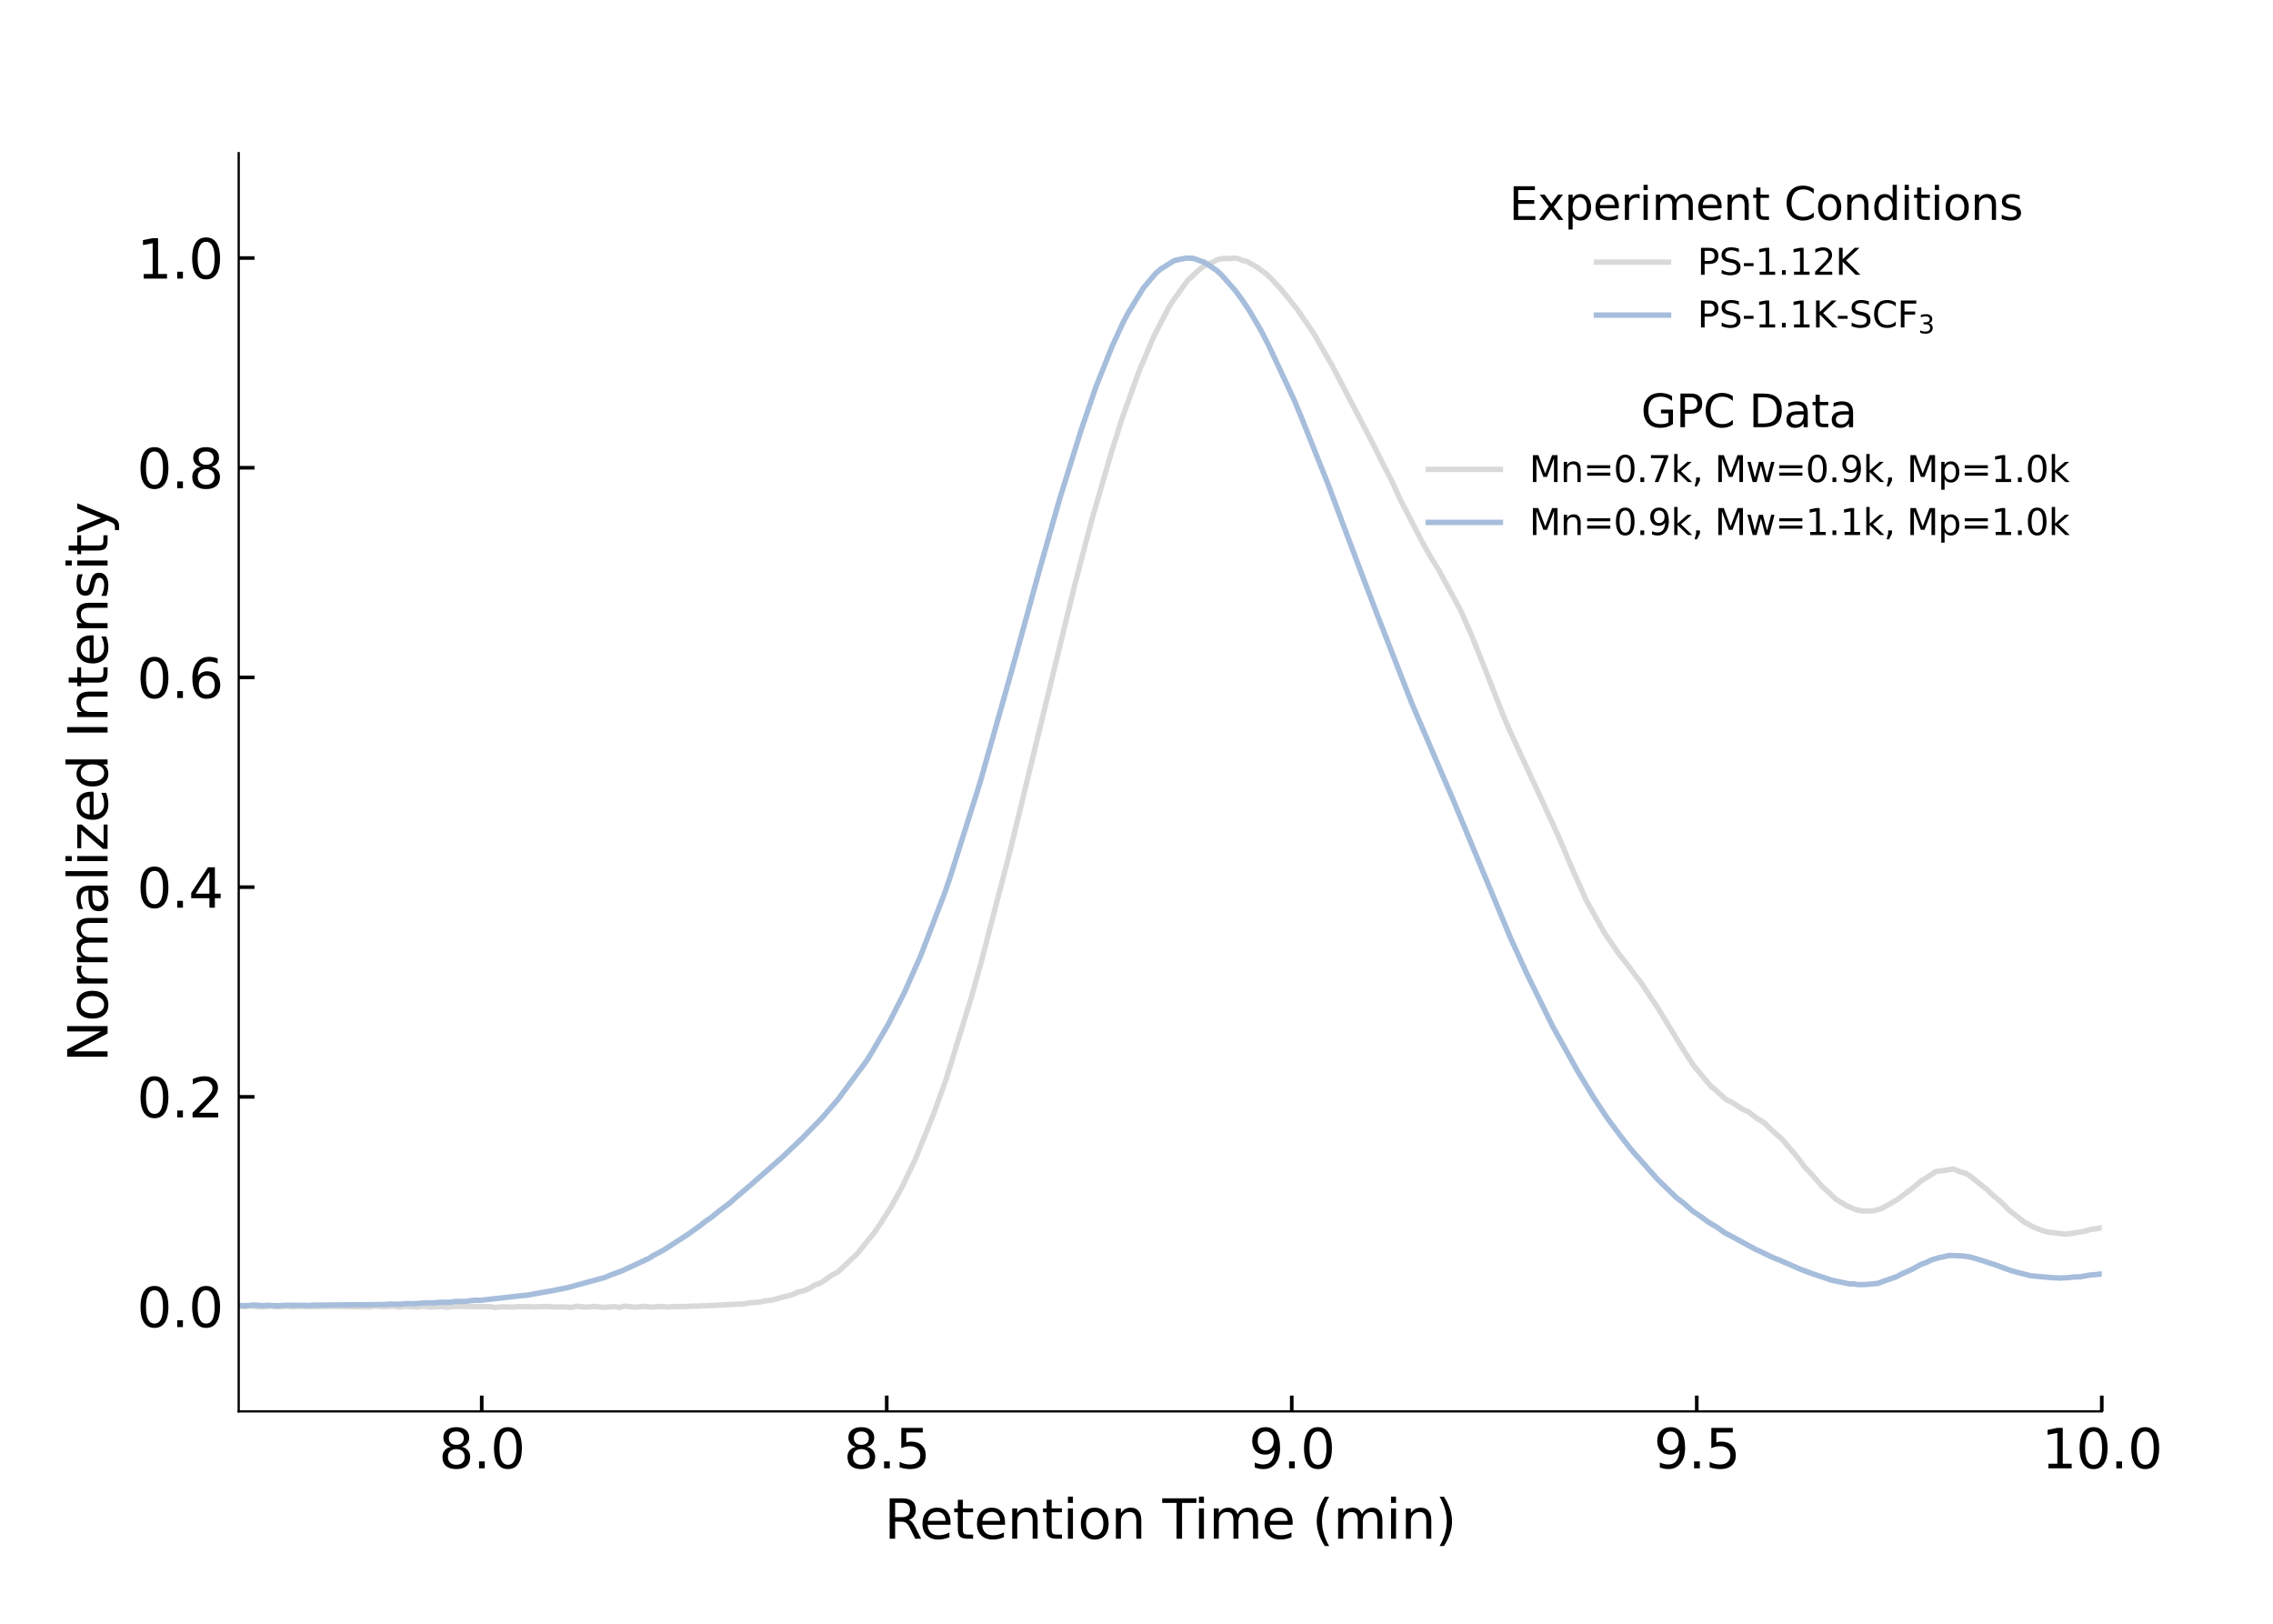 <?xml version="1.0" encoding="utf-8" standalone="no"?>
<!DOCTYPE svg PUBLIC "-//W3C//DTD SVG 1.1//EN"
  "http://www.w3.org/Graphics/SVG/1.1/DTD/svg11.dtd">
<svg xmlns:xlink="http://www.w3.org/1999/xlink" width="504pt" height="360pt" viewBox="0 0 504 360" xmlns="http://www.w3.org/2000/svg" version="1.1">
 <defs>
  <style type="text/css">*{stroke-linejoin: round; stroke-linecap: butt}</style>
 </defs>
 <g id="figure_1">
  <g id="patch_1">
   <path d="M 0 360 
L 504 360 
L 504 0 
L 0 0 
z
" style="fill: #ffffff"/>
  </g>
  <g id="axes_1">
   <g id="patch_2">
    <path d="M 52.93 312.92 
L 466.035 312.92 
L 466.035 33.96 
L 52.93 33.96 
z
" style="fill: #ffffff"/>
   </g>
   <g id="matplotlib.axis_1">
    <g id="xtick_1">
     <g id="line2d_1">
      <defs>
       <path id="m68662d5022" d="M 0 0 
L 0 -3.5 
" style="stroke: #000000; stroke-width: 0.8"/>
      </defs>
      <g>
       <use xlink:href="#m68662d5022" x="106.813" y="312.92" style="stroke: #000000; stroke-width: 0.8"/>
      </g>
     </g>
     <g id="text_1">
      <!-- 8.0 -->
      <g transform="translate(97.271 325.538) scale(0.12 -0.12)">
       <defs>
        <path id="DejaVuSans-38" d="M 2034 2216 
Q 1584 2216 1326 1975 
Q 1069 1734 1069 1313 
Q 1069 891 1326 650 
Q 1584 409 2034 409 
Q 2484 409 2743 651 
Q 3003 894 3003 1313 
Q 3003 1734 2745 1975 
Q 2488 2216 2034 2216 
z
M 1403 2484 
Q 997 2584 770 2862 
Q 544 3141 544 3541 
Q 544 4100 942 4425 
Q 1341 4750 2034 4750 
Q 2731 4750 3128 4425 
Q 3525 4100 3525 3541 
Q 3525 3141 3298 2862 
Q 3072 2584 2669 2484 
Q 3125 2378 3379 2068 
Q 3634 1759 3634 1313 
Q 3634 634 3220 271 
Q 2806 -91 2034 -91 
Q 1263 -91 848 271 
Q 434 634 434 1313 
Q 434 1759 690 2068 
Q 947 2378 1403 2484 
z
M 1172 3481 
Q 1172 3119 1398 2916 
Q 1625 2713 2034 2713 
Q 2441 2713 2670 2916 
Q 2900 3119 2900 3481 
Q 2900 3844 2670 4047 
Q 2441 4250 2034 4250 
Q 1625 4250 1398 4047 
Q 1172 3844 1172 3481 
z
" transform="scale(0.016)"/>
        <path id="DejaVuSans-2e" d="M 684 794 
L 1344 794 
L 1344 0 
L 684 0 
L 684 794 
z
" transform="scale(0.016)"/>
        <path id="DejaVuSans-30" d="M 2034 4250 
Q 1547 4250 1301 3770 
Q 1056 3291 1056 2328 
Q 1056 1369 1301 889 
Q 1547 409 2034 409 
Q 2525 409 2770 889 
Q 3016 1369 3016 2328 
Q 3016 3291 2770 3770 
Q 2525 4250 2034 4250 
z
M 2034 4750 
Q 2819 4750 3233 4129 
Q 3647 3509 3647 2328 
Q 3647 1150 3233 529 
Q 2819 -91 2034 -91 
Q 1250 -91 836 529 
Q 422 1150 422 2328 
Q 422 3509 836 4129 
Q 1250 4750 2034 4750 
z
" transform="scale(0.016)"/>
       </defs>
       <use xlink:href="#DejaVuSans-38"/>
       <use xlink:href="#DejaVuSans-2e" x="63.623"/>
       <use xlink:href="#DejaVuSans-30" x="95.41"/>
      </g>
     </g>
    </g>
    <g id="xtick_2">
     <g id="line2d_2">
      <g>
       <use xlink:href="#m68662d5022" x="196.619" y="312.92" style="stroke: #000000; stroke-width: 0.8"/>
      </g>
     </g>
     <g id="text_2">
      <!-- 8.5 -->
      <g transform="translate(187.077 325.538) scale(0.12 -0.12)">
       <defs>
        <path id="DejaVuSans-35" d="M 691 4666 
L 3169 4666 
L 3169 4134 
L 1269 4134 
L 1269 2991 
Q 1406 3038 1543 3061 
Q 1681 3084 1819 3084 
Q 2600 3084 3056 2656 
Q 3513 2228 3513 1497 
Q 3513 744 3044 326 
Q 2575 -91 1722 -91 
Q 1428 -91 1123 -41 
Q 819 9 494 109 
L 494 744 
Q 775 591 1075 516 
Q 1375 441 1709 441 
Q 2250 441 2565 725 
Q 2881 1009 2881 1497 
Q 2881 1984 2565 2268 
Q 2250 2553 1709 2553 
Q 1456 2553 1204 2497 
Q 953 2441 691 2322 
L 691 4666 
z
" transform="scale(0.016)"/>
       </defs>
       <use xlink:href="#DejaVuSans-38"/>
       <use xlink:href="#DejaVuSans-2e" x="63.623"/>
       <use xlink:href="#DejaVuSans-35" x="95.41"/>
      </g>
     </g>
    </g>
    <g id="xtick_3">
     <g id="line2d_3">
      <g>
       <use xlink:href="#m68662d5022" x="286.424" y="312.92" style="stroke: #000000; stroke-width: 0.8"/>
      </g>
     </g>
     <g id="text_3">
      <!-- 9.0 -->
      <g transform="translate(276.882 325.538) scale(0.12 -0.12)">
       <defs>
        <path id="DejaVuSans-39" d="M 703 97 
L 703 672 
Q 941 559 1184 500 
Q 1428 441 1663 441 
Q 2288 441 2617 861 
Q 2947 1281 2994 2138 
Q 2813 1869 2534 1725 
Q 2256 1581 1919 1581 
Q 1219 1581 811 2004 
Q 403 2428 403 3163 
Q 403 3881 828 4315 
Q 1253 4750 1959 4750 
Q 2769 4750 3195 4129 
Q 3622 3509 3622 2328 
Q 3622 1225 3098 567 
Q 2575 -91 1691 -91 
Q 1453 -91 1209 -44 
Q 966 3 703 97 
z
M 1959 2075 
Q 2384 2075 2632 2365 
Q 2881 2656 2881 3163 
Q 2881 3666 2632 3958 
Q 2384 4250 1959 4250 
Q 1534 4250 1286 3958 
Q 1038 3666 1038 3163 
Q 1038 2656 1286 2365 
Q 1534 2075 1959 2075 
z
" transform="scale(0.016)"/>
       </defs>
       <use xlink:href="#DejaVuSans-39"/>
       <use xlink:href="#DejaVuSans-2e" x="63.623"/>
       <use xlink:href="#DejaVuSans-30" x="95.41"/>
      </g>
     </g>
    </g>
    <g id="xtick_4">
     <g id="line2d_4">
      <g>
       <use xlink:href="#m68662d5022" x="376.23" y="312.92" style="stroke: #000000; stroke-width: 0.8"/>
      </g>
     </g>
     <g id="text_4">
      <!-- 9.5 -->
      <g transform="translate(366.688 325.538) scale(0.12 -0.12)">
       <use xlink:href="#DejaVuSans-39"/>
       <use xlink:href="#DejaVuSans-2e" x="63.623"/>
       <use xlink:href="#DejaVuSans-35" x="95.41"/>
      </g>
     </g>
    </g>
    <g id="xtick_5">
     <g id="line2d_5">
      <g>
       <use xlink:href="#m68662d5022" x="466.035" y="312.92" style="stroke: #000000; stroke-width: 0.8"/>
      </g>
     </g>
     <g id="text_5">
      <!-- 10.0 -->
      <g transform="translate(452.676 325.538) scale(0.12 -0.12)">
       <defs>
        <path id="DejaVuSans-31" d="M 794 531 
L 1825 531 
L 1825 4091 
L 703 3866 
L 703 4441 
L 1819 4666 
L 2450 4666 
L 2450 531 
L 3481 531 
L 3481 0 
L 794 0 
L 794 531 
z
" transform="scale(0.016)"/>
       </defs>
       <use xlink:href="#DejaVuSans-31"/>
       <use xlink:href="#DejaVuSans-30" x="63.623"/>
       <use xlink:href="#DejaVuSans-2e" x="127.246"/>
       <use xlink:href="#DejaVuSans-30" x="159.033"/>
      </g>
     </g>
    </g>
    <g id="text_6">
     <!-- Retention Time (min) -->
     <g transform="translate(196.062 341.152) scale(0.12 -0.12)">
      <defs>
       <path id="DejaVuSans-52" d="M 2841 2188 
Q 3044 2119 3236 1894 
Q 3428 1669 3622 1275 
L 4263 0 
L 3584 0 
L 2988 1197 
Q 2756 1666 2539 1819 
Q 2322 1972 1947 1972 
L 1259 1972 
L 1259 0 
L 628 0 
L 628 4666 
L 2053 4666 
Q 2853 4666 3247 4331 
Q 3641 3997 3641 3322 
Q 3641 2881 3436 2590 
Q 3231 2300 2841 2188 
z
M 1259 4147 
L 1259 2491 
L 2053 2491 
Q 2509 2491 2742 2702 
Q 2975 2913 2975 3322 
Q 2975 3731 2742 3939 
Q 2509 4147 2053 4147 
L 1259 4147 
z
" transform="scale(0.016)"/>
       <path id="DejaVuSans-65" d="M 3597 1894 
L 3597 1613 
L 953 1613 
Q 991 1019 1311 708 
Q 1631 397 2203 397 
Q 2534 397 2845 478 
Q 3156 559 3463 722 
L 3463 178 
Q 3153 47 2828 -22 
Q 2503 -91 2169 -91 
Q 1331 -91 842 396 
Q 353 884 353 1716 
Q 353 2575 817 3079 
Q 1281 3584 2069 3584 
Q 2775 3584 3186 3129 
Q 3597 2675 3597 1894 
z
M 3022 2063 
Q 3016 2534 2758 2815 
Q 2500 3097 2075 3097 
Q 1594 3097 1305 2825 
Q 1016 2553 972 2059 
L 3022 2063 
z
" transform="scale(0.016)"/>
       <path id="DejaVuSans-74" d="M 1172 4494 
L 1172 3500 
L 2356 3500 
L 2356 3053 
L 1172 3053 
L 1172 1153 
Q 1172 725 1289 603 
Q 1406 481 1766 481 
L 2356 481 
L 2356 0 
L 1766 0 
Q 1100 0 847 248 
Q 594 497 594 1153 
L 594 3053 
L 172 3053 
L 172 3500 
L 594 3500 
L 594 4494 
L 1172 4494 
z
" transform="scale(0.016)"/>
       <path id="DejaVuSans-6e" d="M 3513 2113 
L 3513 0 
L 2938 0 
L 2938 2094 
Q 2938 2591 2744 2837 
Q 2550 3084 2163 3084 
Q 1697 3084 1428 2787 
Q 1159 2491 1159 1978 
L 1159 0 
L 581 0 
L 581 3500 
L 1159 3500 
L 1159 2956 
Q 1366 3272 1645 3428 
Q 1925 3584 2291 3584 
Q 2894 3584 3203 3211 
Q 3513 2838 3513 2113 
z
" transform="scale(0.016)"/>
       <path id="DejaVuSans-69" d="M 603 3500 
L 1178 3500 
L 1178 0 
L 603 0 
L 603 3500 
z
M 603 4863 
L 1178 4863 
L 1178 4134 
L 603 4134 
L 603 4863 
z
" transform="scale(0.016)"/>
       <path id="DejaVuSans-6f" d="M 1959 3097 
Q 1497 3097 1228 2736 
Q 959 2375 959 1747 
Q 959 1119 1226 758 
Q 1494 397 1959 397 
Q 2419 397 2687 759 
Q 2956 1122 2956 1747 
Q 2956 2369 2687 2733 
Q 2419 3097 1959 3097 
z
M 1959 3584 
Q 2709 3584 3137 3096 
Q 3566 2609 3566 1747 
Q 3566 888 3137 398 
Q 2709 -91 1959 -91 
Q 1206 -91 779 398 
Q 353 888 353 1747 
Q 353 2609 779 3096 
Q 1206 3584 1959 3584 
z
" transform="scale(0.016)"/>
       <path id="DejaVuSans-20" transform="scale(0.016)"/>
       <path id="DejaVuSans-54" d="M -19 4666 
L 3928 4666 
L 3928 4134 
L 2272 4134 
L 2272 0 
L 1638 0 
L 1638 4134 
L -19 4134 
L -19 4666 
z
" transform="scale(0.016)"/>
       <path id="DejaVuSans-6d" d="M 3328 2828 
Q 3544 3216 3844 3400 
Q 4144 3584 4550 3584 
Q 5097 3584 5394 3201 
Q 5691 2819 5691 2113 
L 5691 0 
L 5113 0 
L 5113 2094 
Q 5113 2597 4934 2840 
Q 4756 3084 4391 3084 
Q 3944 3084 3684 2787 
Q 3425 2491 3425 1978 
L 3425 0 
L 2847 0 
L 2847 2094 
Q 2847 2600 2669 2842 
Q 2491 3084 2119 3084 
Q 1678 3084 1418 2786 
Q 1159 2488 1159 1978 
L 1159 0 
L 581 0 
L 581 3500 
L 1159 3500 
L 1159 2956 
Q 1356 3278 1631 3431 
Q 1906 3584 2284 3584 
Q 2666 3584 2933 3390 
Q 3200 3197 3328 2828 
z
" transform="scale(0.016)"/>
       <path id="DejaVuSans-28" d="M 1984 4856 
Q 1566 4138 1362 3434 
Q 1159 2731 1159 2009 
Q 1159 1288 1364 580 
Q 1569 -128 1984 -844 
L 1484 -844 
Q 1016 -109 783 600 
Q 550 1309 550 2009 
Q 550 2706 781 3412 
Q 1013 4119 1484 4856 
L 1984 4856 
z
" transform="scale(0.016)"/>
       <path id="DejaVuSans-29" d="M 513 4856 
L 1013 4856 
Q 1481 4119 1714 3412 
Q 1947 2706 1947 2009 
Q 1947 1309 1714 600 
Q 1481 -109 1013 -844 
L 513 -844 
Q 928 -128 1133 580 
Q 1338 1288 1338 2009 
Q 1338 2731 1133 3434 
Q 928 4138 513 4856 
z
" transform="scale(0.016)"/>
      </defs>
      <use xlink:href="#DejaVuSans-52"/>
      <use xlink:href="#DejaVuSans-65" x="64.982"/>
      <use xlink:href="#DejaVuSans-74" x="126.506"/>
      <use xlink:href="#DejaVuSans-65" x="165.715"/>
      <use xlink:href="#DejaVuSans-6e" x="227.238"/>
      <use xlink:href="#DejaVuSans-74" x="290.617"/>
      <use xlink:href="#DejaVuSans-69" x="329.826"/>
      <use xlink:href="#DejaVuSans-6f" x="357.609"/>
      <use xlink:href="#DejaVuSans-6e" x="418.791"/>
      <use xlink:href="#DejaVuSans-20" x="482.17"/>
      <use xlink:href="#DejaVuSans-54" x="513.957"/>
      <use xlink:href="#DejaVuSans-69" x="571.916"/>
      <use xlink:href="#DejaVuSans-6d" x="599.699"/>
      <use xlink:href="#DejaVuSans-65" x="697.111"/>
      <use xlink:href="#DejaVuSans-20" x="758.635"/>
      <use xlink:href="#DejaVuSans-28" x="790.422"/>
      <use xlink:href="#DejaVuSans-6d" x="829.436"/>
      <use xlink:href="#DejaVuSans-69" x="926.848"/>
      <use xlink:href="#DejaVuSans-6e" x="954.631"/>
      <use xlink:href="#DejaVuSans-29" x="1018.01"/>
     </g>
    </g>
   </g>
   <g id="matplotlib.axis_2">
    <g id="ytick_1">
     <g id="line2d_6">
      <defs>
       <path id="m611ddc0d84" d="M 0 0 
L 3.5 0 
" style="stroke: #000000; stroke-width: 0.8"/>
      </defs>
      <g>
       <use xlink:href="#m611ddc0d84" x="52.93" y="289.673" style="stroke: #000000; stroke-width: 0.8"/>
      </g>
     </g>
     <g id="text_7">
      <!-- 0.0 -->
      <g transform="translate(30.346 294.232) scale(0.12 -0.12)">
       <use xlink:href="#DejaVuSans-30"/>
       <use xlink:href="#DejaVuSans-2e" x="63.623"/>
       <use xlink:href="#DejaVuSans-30" x="95.41"/>
      </g>
     </g>
    </g>
    <g id="ytick_2">
     <g id="line2d_7">
      <g>
       <use xlink:href="#m611ddc0d84" x="52.93" y="243.18" style="stroke: #000000; stroke-width: 0.8"/>
      </g>
     </g>
     <g id="text_8">
      <!-- 0.2 -->
      <g transform="translate(30.346 247.739) scale(0.12 -0.12)">
       <defs>
        <path id="DejaVuSans-32" d="M 1228 531 
L 3431 531 
L 3431 0 
L 469 0 
L 469 531 
Q 828 903 1448 1529 
Q 2069 2156 2228 2338 
Q 2531 2678 2651 2914 
Q 2772 3150 2772 3378 
Q 2772 3750 2511 3984 
Q 2250 4219 1831 4219 
Q 1534 4219 1204 4116 
Q 875 4013 500 3803 
L 500 4441 
Q 881 4594 1212 4672 
Q 1544 4750 1819 4750 
Q 2544 4750 2975 4387 
Q 3406 4025 3406 3419 
Q 3406 3131 3298 2873 
Q 3191 2616 2906 2266 
Q 2828 2175 2409 1742 
Q 1991 1309 1228 531 
z
" transform="scale(0.016)"/>
       </defs>
       <use xlink:href="#DejaVuSans-30"/>
       <use xlink:href="#DejaVuSans-2e" x="63.623"/>
       <use xlink:href="#DejaVuSans-32" x="95.41"/>
      </g>
     </g>
    </g>
    <g id="ytick_3">
     <g id="line2d_8">
      <g>
       <use xlink:href="#m611ddc0d84" x="52.93" y="196.687" style="stroke: #000000; stroke-width: 0.8"/>
      </g>
     </g>
     <g id="text_9">
      <!-- 0.4 -->
      <g transform="translate(30.346 201.246) scale(0.12 -0.12)">
       <defs>
        <path id="DejaVuSans-34" d="M 2419 4116 
L 825 1625 
L 2419 1625 
L 2419 4116 
z
M 2253 4666 
L 3047 4666 
L 3047 1625 
L 3713 1625 
L 3713 1100 
L 3047 1100 
L 3047 0 
L 2419 0 
L 2419 1100 
L 313 1100 
L 313 1709 
L 2253 4666 
z
" transform="scale(0.016)"/>
       </defs>
       <use xlink:href="#DejaVuSans-30"/>
       <use xlink:href="#DejaVuSans-2e" x="63.623"/>
       <use xlink:href="#DejaVuSans-34" x="95.41"/>
      </g>
     </g>
    </g>
    <g id="ytick_4">
     <g id="line2d_9">
      <g>
       <use xlink:href="#m611ddc0d84" x="52.93" y="150.193" style="stroke: #000000; stroke-width: 0.8"/>
      </g>
     </g>
     <g id="text_10">
      <!-- 0.6 -->
      <g transform="translate(30.346 154.752) scale(0.12 -0.12)">
       <defs>
        <path id="DejaVuSans-36" d="M 2113 2584 
Q 1688 2584 1439 2293 
Q 1191 2003 1191 1497 
Q 1191 994 1439 701 
Q 1688 409 2113 409 
Q 2538 409 2786 701 
Q 3034 994 3034 1497 
Q 3034 2003 2786 2293 
Q 2538 2584 2113 2584 
z
M 3366 4563 
L 3366 3988 
Q 3128 4100 2886 4159 
Q 2644 4219 2406 4219 
Q 1781 4219 1451 3797 
Q 1122 3375 1075 2522 
Q 1259 2794 1537 2939 
Q 1816 3084 2150 3084 
Q 2853 3084 3261 2657 
Q 3669 2231 3669 1497 
Q 3669 778 3244 343 
Q 2819 -91 2113 -91 
Q 1303 -91 875 529 
Q 447 1150 447 2328 
Q 447 3434 972 4092 
Q 1497 4750 2381 4750 
Q 2619 4750 2861 4703 
Q 3103 4656 3366 4563 
z
" transform="scale(0.016)"/>
       </defs>
       <use xlink:href="#DejaVuSans-30"/>
       <use xlink:href="#DejaVuSans-2e" x="63.623"/>
       <use xlink:href="#DejaVuSans-36" x="95.41"/>
      </g>
     </g>
    </g>
    <g id="ytick_5">
     <g id="line2d_10">
      <g>
       <use xlink:href="#m611ddc0d84" x="52.93" y="103.7" style="stroke: #000000; stroke-width: 0.8"/>
      </g>
     </g>
     <g id="text_11">
      <!-- 0.8 -->
      <g transform="translate(30.346 108.259) scale(0.12 -0.12)">
       <use xlink:href="#DejaVuSans-30"/>
       <use xlink:href="#DejaVuSans-2e" x="63.623"/>
       <use xlink:href="#DejaVuSans-38" x="95.41"/>
      </g>
     </g>
    </g>
    <g id="ytick_6">
     <g id="line2d_11">
      <g>
       <use xlink:href="#m611ddc0d84" x="52.93" y="57.207" style="stroke: #000000; stroke-width: 0.8"/>
      </g>
     </g>
     <g id="text_12">
      <!-- 1.0 -->
      <g transform="translate(30.346 61.766) scale(0.12 -0.12)">
       <use xlink:href="#DejaVuSans-31"/>
       <use xlink:href="#DejaVuSans-2e" x="63.623"/>
       <use xlink:href="#DejaVuSans-30" x="95.41"/>
      </g>
     </g>
    </g>
    <g id="text_13">
     <!-- Normalized Intensity -->
     <g transform="translate(23.851 235.488) rotate(-90) scale(0.12 -0.12)">
      <defs>
       <path id="DejaVuSans-4e" d="M 628 4666 
L 1478 4666 
L 3547 763 
L 3547 4666 
L 4159 4666 
L 4159 0 
L 3309 0 
L 1241 3903 
L 1241 0 
L 628 0 
L 628 4666 
z
" transform="scale(0.016)"/>
       <path id="DejaVuSans-72" d="M 2631 2963 
Q 2534 3019 2420 3045 
Q 2306 3072 2169 3072 
Q 1681 3072 1420 2755 
Q 1159 2438 1159 1844 
L 1159 0 
L 581 0 
L 581 3500 
L 1159 3500 
L 1159 2956 
Q 1341 3275 1631 3429 
Q 1922 3584 2338 3584 
Q 2397 3584 2469 3576 
Q 2541 3569 2628 3553 
L 2631 2963 
z
" transform="scale(0.016)"/>
       <path id="DejaVuSans-61" d="M 2194 1759 
Q 1497 1759 1228 1600 
Q 959 1441 959 1056 
Q 959 750 1161 570 
Q 1363 391 1709 391 
Q 2188 391 2477 730 
Q 2766 1069 2766 1631 
L 2766 1759 
L 2194 1759 
z
M 3341 1997 
L 3341 0 
L 2766 0 
L 2766 531 
Q 2569 213 2275 61 
Q 1981 -91 1556 -91 
Q 1019 -91 701 211 
Q 384 513 384 1019 
Q 384 1609 779 1909 
Q 1175 2209 1959 2209 
L 2766 2209 
L 2766 2266 
Q 2766 2663 2505 2880 
Q 2244 3097 1772 3097 
Q 1472 3097 1187 3025 
Q 903 2953 641 2809 
L 641 3341 
Q 956 3463 1253 3523 
Q 1550 3584 1831 3584 
Q 2591 3584 2966 3190 
Q 3341 2797 3341 1997 
z
" transform="scale(0.016)"/>
       <path id="DejaVuSans-6c" d="M 603 4863 
L 1178 4863 
L 1178 0 
L 603 0 
L 603 4863 
z
" transform="scale(0.016)"/>
       <path id="DejaVuSans-7a" d="M 353 3500 
L 3084 3500 
L 3084 2975 
L 922 459 
L 3084 459 
L 3084 0 
L 275 0 
L 275 525 
L 2438 3041 
L 353 3041 
L 353 3500 
z
" transform="scale(0.016)"/>
       <path id="DejaVuSans-64" d="M 2906 2969 
L 2906 4863 
L 3481 4863 
L 3481 0 
L 2906 0 
L 2906 525 
Q 2725 213 2448 61 
Q 2172 -91 1784 -91 
Q 1150 -91 751 415 
Q 353 922 353 1747 
Q 353 2572 751 3078 
Q 1150 3584 1784 3584 
Q 2172 3584 2448 3432 
Q 2725 3281 2906 2969 
z
M 947 1747 
Q 947 1113 1208 752 
Q 1469 391 1925 391 
Q 2381 391 2643 752 
Q 2906 1113 2906 1747 
Q 2906 2381 2643 2742 
Q 2381 3103 1925 3103 
Q 1469 3103 1208 2742 
Q 947 2381 947 1747 
z
" transform="scale(0.016)"/>
       <path id="DejaVuSans-49" d="M 628 4666 
L 1259 4666 
L 1259 0 
L 628 0 
L 628 4666 
z
" transform="scale(0.016)"/>
       <path id="DejaVuSans-73" d="M 2834 3397 
L 2834 2853 
Q 2591 2978 2328 3040 
Q 2066 3103 1784 3103 
Q 1356 3103 1142 2972 
Q 928 2841 928 2578 
Q 928 2378 1081 2264 
Q 1234 2150 1697 2047 
L 1894 2003 
Q 2506 1872 2764 1633 
Q 3022 1394 3022 966 
Q 3022 478 2636 193 
Q 2250 -91 1575 -91 
Q 1294 -91 989 -36 
Q 684 19 347 128 
L 347 722 
Q 666 556 975 473 
Q 1284 391 1588 391 
Q 1994 391 2212 530 
Q 2431 669 2431 922 
Q 2431 1156 2273 1281 
Q 2116 1406 1581 1522 
L 1381 1569 
Q 847 1681 609 1914 
Q 372 2147 372 2553 
Q 372 3047 722 3315 
Q 1072 3584 1716 3584 
Q 2034 3584 2315 3537 
Q 2597 3491 2834 3397 
z
" transform="scale(0.016)"/>
       <path id="DejaVuSans-79" d="M 2059 -325 
Q 1816 -950 1584 -1140 
Q 1353 -1331 966 -1331 
L 506 -1331 
L 506 -850 
L 844 -850 
Q 1081 -850 1212 -737 
Q 1344 -625 1503 -206 
L 1606 56 
L 191 3500 
L 800 3500 
L 1894 763 
L 2988 3500 
L 3597 3500 
L 2059 -325 
z
" transform="scale(0.016)"/>
      </defs>
      <use xlink:href="#DejaVuSans-4e"/>
      <use xlink:href="#DejaVuSans-6f" x="74.805"/>
      <use xlink:href="#DejaVuSans-72" x="135.986"/>
      <use xlink:href="#DejaVuSans-6d" x="175.35"/>
      <use xlink:href="#DejaVuSans-61" x="272.762"/>
      <use xlink:href="#DejaVuSans-6c" x="334.041"/>
      <use xlink:href="#DejaVuSans-69" x="361.824"/>
      <use xlink:href="#DejaVuSans-7a" x="389.607"/>
      <use xlink:href="#DejaVuSans-65" x="442.098"/>
      <use xlink:href="#DejaVuSans-64" x="503.621"/>
      <use xlink:href="#DejaVuSans-20" x="567.098"/>
      <use xlink:href="#DejaVuSans-49" x="598.885"/>
      <use xlink:href="#DejaVuSans-6e" x="628.377"/>
      <use xlink:href="#DejaVuSans-74" x="691.756"/>
      <use xlink:href="#DejaVuSans-65" x="730.965"/>
      <use xlink:href="#DejaVuSans-6e" x="792.488"/>
      <use xlink:href="#DejaVuSans-73" x="855.867"/>
      <use xlink:href="#DejaVuSans-69" x="907.967"/>
      <use xlink:href="#DejaVuSans-74" x="935.75"/>
      <use xlink:href="#DejaVuSans-79" x="974.959"/>
     </g>
    </g>
   </g>
   <g id="line2d_12">
    <path d="M 52.63 289.51 
L 54.426 289.739 
L 55.324 289.549 
L 57.42 289.745 
L 58.018 289.778 
L 60.114 289.582 
L 61.312 289.765 
L 62.21 289.68 
L 63.109 289.634 
L 63.707 289.582 
L 64.905 289.778 
L 66.101 289.621 
L 67.897 289.68 
L 68.497 289.713 
L 70.891 289.7 
L 72.089 289.673 
L 73.285 289.673 
L 81.368 289.752 
L 81.968 289.811 
L 82.866 289.588 
L 85.56 289.726 
L 87.056 289.588 
L 87.954 289.706 
L 88.552 289.824 
L 89.152 289.713 
L 89.75 289.608 
L 90.948 289.706 
L 92.744 289.791 
L 93.642 289.601 
L 94.24 289.647 
L 95.139 289.785 
L 96.635 289.732 
L 98.133 289.667 
L 99.031 289.863 
L 99.629 289.785 
L 100.227 289.641 
L 107.711 289.693 
L 108.909 289.713 
L 109.807 289.883 
L 111.304 289.726 
L 113.698 289.791 
L 114.896 289.686 
L 116.392 289.726 
L 117.29 289.713 
L 118.188 289.758 
L 119.386 289.726 
L 120.284 289.7 
L 121.182 289.647 
L 122.978 289.778 
L 125.074 289.739 
L 125.972 289.824 
L 126.87 289.857 
L 127.768 289.595 
L 129.565 289.785 
L 130.761 289.765 
L 131.659 289.641 
L 133.755 289.857 
L 136.149 289.686 
L 137.347 289.889 
L 138.245 289.614 
L 139.143 289.628 
L 140.639 289.811 
L 141.239 289.785 
L 142.735 289.628 
L 144.532 289.798 
L 146.628 289.634 
L 148.124 289.804 
L 149.022 289.686 
L 152.314 289.667 
L 153.512 289.575 
L 155.008 289.562 
L 155.608 289.51 
L 156.506 289.503 
L 165.187 289.071 
L 165.785 288.895 
L 168.779 288.626 
L 169.677 288.397 
L 171.173 288.247 
L 172.071 288.018 
L 173.269 287.638 
L 175.663 287.062 
L 176.862 286.48 
L 178.06 286.237 
L 179.256 285.766 
L 180.754 284.837 
L 181.652 284.601 
L 182.55 284.071 
L 184.046 282.972 
L 184.944 282.455 
L 185.842 281.977 
L 187.938 279.974 
L 190.032 278.024 
L 193.925 273.2 
L 195.421 270.995 
L 197.517 267.69 
L 199.911 263.383 
L 202.905 257.133 
L 206.797 247.532 
L 209.79 239.26 
L 215.478 220.797 
L 217.574 213.258 
L 223.86 189.069 
L 226.554 177.989 
L 238.229 129.99 
L 242.12 115.134 
L 246.312 100.689 
L 248.706 93.052 
L 252.598 82.22 
L 255.89 74.485 
L 259.183 68.11 
L 260.081 66.696 
L 263.375 62.122 
L 266.367 59.406 
L 267.565 58.588 
L 268.763 58.208 
L 269.959 57.534 
L 271.157 57.318 
L 272.355 57.324 
L 273.851 57.213 
L 274.749 57.416 
L 275.647 57.789 
L 276.546 57.972 
L 278.94 59.373 
L 279.54 59.838 
L 280.736 60.702 
L 282.234 62.154 
L 284.03 64.124 
L 285.526 65.931 
L 287.622 68.562 
L 291.214 73.791 
L 295.405 81.088 
L 304.685 98.877 
L 306.181 101.92 
L 307.379 104.269 
L 308.576 106.56 
L 310.372 110.52 
L 315.462 120.35 
L 316.958 123.026 
L 317.856 124.512 
L 319.054 126.449 
L 323.842 135.285 
L 326.238 140.697 
L 329.231 148.191 
L 333.423 158.872 
L 334.919 162.34 
L 344.498 183.074 
L 345.396 185.063 
L 346.594 187.825 
L 348.39 192.132 
L 350.784 197.498 
L 351.682 199.547 
L 355.874 207.027 
L 357.67 209.606 
L 358.867 211.366 
L 361.263 214.397 
L 362.459 216.065 
L 363.657 217.558 
L 367.549 223.402 
L 373.535 233.199 
L 375.631 236.374 
L 379.522 241.02 
L 380.122 241.419 
L 382.516 243.586 
L 383.114 243.972 
L 384.012 244.384 
L 386.408 245.948 
L 387.604 246.446 
L 388.802 247.362 
L 389.7 248.062 
L 390.598 248.514 
L 391.496 249.208 
L 393.293 250.975 
L 395.089 252.519 
L 398.681 256.741 
L 399.579 257.938 
L 400.177 258.776 
L 401.675 260.32 
L 404.069 263.089 
L 405.565 264.424 
L 406.463 265.301 
L 407.063 265.87 
L 409.458 267.33 
L 411.554 268.207 
L 413.05 268.514 
L 415.444 268.456 
L 417.24 267.932 
L 420.832 265.877 
L 422.928 264.273 
L 423.526 263.874 
L 425.923 261.865 
L 428.317 260.386 
L 429.215 259.764 
L 433.107 259.188 
L 433.705 259.391 
L 434.603 259.81 
L 435.801 260.118 
L 436.699 260.641 
L 440.59 263.737 
L 441.788 264.908 
L 443.584 266.414 
L 444.182 266.95 
L 445.38 268.246 
L 446.876 269.398 
L 448.672 270.831 
L 451.068 272.16 
L 453.162 272.926 
L 454.06 273.155 
L 457.953 273.639 
L 462.143 273.024 
L 463.641 272.552 
L 464.837 272.428 
L 466.335 272.101 
L 466.335 272.101 
" clip-path="url(#pfff72d253b)" style="fill: none; stroke: #d9d9d9; stroke-width: 1.2; stroke-linecap: square"/>
   </g>
   <g id="line2d_13">
    <path d="M 52.63 289.391 
L 53.828 289.484 
L 55.324 289.433 
L 56.222 289.328 
L 58.318 289.476 
L 59.516 289.404 
L 60.713 289.467 
L 61.911 289.492 
L 63.109 289.404 
L 67.599 289.408 
L 68.497 289.454 
L 69.395 289.375 
L 79.274 289.273 
L 80.47 289.295 
L 82.266 289.257 
L 84.062 289.24 
L 85.56 289.223 
L 86.458 289.114 
L 87.954 289.164 
L 89.45 289.109 
L 90.348 288.996 
L 91.546 289.067 
L 93.342 288.933 
L 94.24 288.878 
L 96.337 288.861 
L 97.235 288.739 
L 99.929 288.718 
L 101.125 288.524 
L 102.921 288.566 
L 105.017 288.293 
L 106.813 288.272 
L 108.011 288.124 
L 114.896 287.35 
L 116.392 287.182 
L 116.992 287.14 
L 119.984 286.601 
L 121.78 286.294 
L 125.672 285.528 
L 134.055 283.242 
L 135.251 282.741 
L 137.945 281.756 
L 143.933 278.966 
L 144.831 278.372 
L 146.028 277.766 
L 147.226 277.097 
L 151.716 274.206 
L 152.914 273.402 
L 155.308 271.68 
L 156.506 270.721 
L 157.702 269.942 
L 159.2 268.692 
L 160.397 267.783 
L 161.895 266.655 
L 163.391 265.308 
L 166.385 262.778 
L 173.569 256.457 
L 177.76 252.475 
L 182.25 247.87 
L 185.842 243.708 
L 192.128 235.235 
L 193.326 233.312 
L 196.919 227.158 
L 200.511 220.096 
L 204.103 211.998 
L 209.491 197.944 
L 210.688 194.43 
L 217.274 173.638 
L 224.458 148.241 
L 230.745 125.429 
L 234.935 110.71 
L 239.725 95.339 
L 243.018 85.739 
L 246.61 76.757 
L 249.006 71.534 
L 250.202 69.282 
L 253.496 63.89 
L 256.19 60.683 
L 257.386 59.639 
L 260.381 57.771 
L 261.279 57.564 
L 263.075 57.224 
L 264.571 57.274 
L 266.967 58.116 
L 269.661 59.879 
L 270.857 60.969 
L 273.851 64.341 
L 275.348 66.374 
L 276.845 68.583 
L 279.54 73.146 
L 281.336 76.639 
L 287.022 88.811 
L 288.52 92.444 
L 294.507 107.427 
L 297.799 116.254 
L 302.589 128.969 
L 305.583 136.81 
L 313.066 155.981 
L 320.55 173.478 
L 322.046 176.929 
L 334.919 207.928 
L 338.511 215.794 
L 344.2 227.398 
L 349.886 237.605 
L 353.478 243.518 
L 356.472 248.018 
L 359.466 252.046 
L 361.861 255.08 
L 367.549 261.486 
L 371.739 265.548 
L 373.235 266.676 
L 375.332 268.515 
L 377.428 269.917 
L 378.624 270.847 
L 380.72 272.097 
L 382.516 273.372 
L 383.714 273.974 
L 389.102 276.912 
L 390.598 277.59 
L 392.095 278.313 
L 392.993 278.76 
L 394.491 279.353 
L 399.279 281.424 
L 400.477 281.874 
L 401.973 282.426 
L 406.165 283.836 
L 407.961 284.21 
L 410.056 284.648 
L 410.954 284.648 
L 412.152 284.816 
L 413.648 284.795 
L 415.444 284.623 
L 416.342 284.555 
L 417.54 284.092 
L 420.534 283.057 
L 421.73 282.409 
L 423.826 281.504 
L 425.923 280.33 
L 427.119 279.909 
L 428.317 279.328 
L 429.813 278.869 
L 431.011 278.629 
L 432.209 278.351 
L 435.201 278.457 
L 436.699 278.671 
L 437.895 278.978 
L 439.393 279.437 
L 442.386 280.422 
L 445.978 281.727 
L 448.074 282.287 
L 449.272 282.59 
L 450.17 282.83 
L 455.258 283.301 
L 455.856 283.293 
L 456.755 283.364 
L 458.551 283.263 
L 460.049 283.107 
L 461.245 283.095 
L 463.041 282.741 
L 466.335 282.409 
L 466.335 282.409 
" clip-path="url(#pfff72d253b)" style="fill: none; stroke: #a6bddb; stroke-width: 1.2; stroke-linecap: square"/>
   </g>
   <g id="patch_3">
    <path d="M 52.93 312.92 
L 52.93 33.96 
" style="fill: none; stroke: #000000; stroke-width: 0.5; stroke-linejoin: miter; stroke-linecap: square"/>
   </g>
   <g id="patch_4">
    <path d="M 52.93 312.92 
L 466.035 312.92 
" style="fill: none; stroke: #000000; stroke-width: 0.5; stroke-linejoin: miter; stroke-linecap: square"/>
   </g>
   <g id="legend_1">
    <g id="text_14">
     <!-- Experiment Conditions -->
     <g transform="translate(334.62 48.758) scale(0.1 -0.1)">
      <defs>
       <path id="DejaVuSans-45" d="M 628 4666 
L 3578 4666 
L 3578 4134 
L 1259 4134 
L 1259 2753 
L 3481 2753 
L 3481 2222 
L 1259 2222 
L 1259 531 
L 3634 531 
L 3634 0 
L 628 0 
L 628 4666 
z
" transform="scale(0.016)"/>
       <path id="DejaVuSans-78" d="M 3513 3500 
L 2247 1797 
L 3578 0 
L 2900 0 
L 1881 1375 
L 863 0 
L 184 0 
L 1544 1831 
L 300 3500 
L 978 3500 
L 1906 2253 
L 2834 3500 
L 3513 3500 
z
" transform="scale(0.016)"/>
       <path id="DejaVuSans-70" d="M 1159 525 
L 1159 -1331 
L 581 -1331 
L 581 3500 
L 1159 3500 
L 1159 2969 
Q 1341 3281 1617 3432 
Q 1894 3584 2278 3584 
Q 2916 3584 3314 3078 
Q 3713 2572 3713 1747 
Q 3713 922 3314 415 
Q 2916 -91 2278 -91 
Q 1894 -91 1617 61 
Q 1341 213 1159 525 
z
M 3116 1747 
Q 3116 2381 2855 2742 
Q 2594 3103 2138 3103 
Q 1681 3103 1420 2742 
Q 1159 2381 1159 1747 
Q 1159 1113 1420 752 
Q 1681 391 2138 391 
Q 2594 391 2855 752 
Q 3116 1113 3116 1747 
z
" transform="scale(0.016)"/>
       <path id="DejaVuSans-43" d="M 4122 4306 
L 4122 3641 
Q 3803 3938 3442 4084 
Q 3081 4231 2675 4231 
Q 1875 4231 1450 3742 
Q 1025 3253 1025 2328 
Q 1025 1406 1450 917 
Q 1875 428 2675 428 
Q 3081 428 3442 575 
Q 3803 722 4122 1019 
L 4122 359 
Q 3791 134 3420 21 
Q 3050 -91 2638 -91 
Q 1578 -91 968 557 
Q 359 1206 359 2328 
Q 359 3453 968 4101 
Q 1578 4750 2638 4750 
Q 3056 4750 3426 4639 
Q 3797 4528 4122 4306 
z
" transform="scale(0.016)"/>
      </defs>
      <use xlink:href="#DejaVuSans-45"/>
      <use xlink:href="#DejaVuSans-78" x="63.184"/>
      <use xlink:href="#DejaVuSans-70" x="122.363"/>
      <use xlink:href="#DejaVuSans-65" x="185.84"/>
      <use xlink:href="#DejaVuSans-72" x="247.363"/>
      <use xlink:href="#DejaVuSans-69" x="288.477"/>
      <use xlink:href="#DejaVuSans-6d" x="316.26"/>
      <use xlink:href="#DejaVuSans-65" x="413.672"/>
      <use xlink:href="#DejaVuSans-6e" x="475.195"/>
      <use xlink:href="#DejaVuSans-74" x="538.574"/>
      <use xlink:href="#DejaVuSans-20" x="577.783"/>
      <use xlink:href="#DejaVuSans-43" x="609.57"/>
      <use xlink:href="#DejaVuSans-6f" x="679.395"/>
      <use xlink:href="#DejaVuSans-6e" x="740.576"/>
      <use xlink:href="#DejaVuSans-64" x="803.955"/>
      <use xlink:href="#DejaVuSans-69" x="867.432"/>
      <use xlink:href="#DejaVuSans-74" x="895.215"/>
      <use xlink:href="#DejaVuSans-69" x="934.424"/>
      <use xlink:href="#DejaVuSans-6f" x="962.207"/>
      <use xlink:href="#DejaVuSans-6e" x="1023.389"/>
      <use xlink:href="#DejaVuSans-73" x="1086.768"/>
     </g>
    </g>
    <g id="line2d_14">
     <path d="M 353.964 58.117 
L 361.964 58.117 
L 369.964 58.117 
" style="fill: none; stroke: #d9d9d9; stroke-width: 1.2; stroke-linecap: square"/>
    </g>
    <g id="text_15">
     <!-- PS-1.12K -->
     <g transform="translate(376.364 60.917) scale(0.08 -0.08)">
      <defs>
       <path id="DejaVuSans-50" d="M 1259 4147 
L 1259 2394 
L 2053 2394 
Q 2494 2394 2734 2622 
Q 2975 2850 2975 3272 
Q 2975 3691 2734 3919 
Q 2494 4147 2053 4147 
L 1259 4147 
z
M 628 4666 
L 2053 4666 
Q 2838 4666 3239 4311 
Q 3641 3956 3641 3272 
Q 3641 2581 3239 2228 
Q 2838 1875 2053 1875 
L 1259 1875 
L 1259 0 
L 628 0 
L 628 4666 
z
" transform="scale(0.016)"/>
       <path id="DejaVuSans-53" d="M 3425 4513 
L 3425 3897 
Q 3066 4069 2747 4153 
Q 2428 4238 2131 4238 
Q 1616 4238 1336 4038 
Q 1056 3838 1056 3469 
Q 1056 3159 1242 3001 
Q 1428 2844 1947 2747 
L 2328 2669 
Q 3034 2534 3370 2195 
Q 3706 1856 3706 1288 
Q 3706 609 3251 259 
Q 2797 -91 1919 -91 
Q 1588 -91 1214 -16 
Q 841 59 441 206 
L 441 856 
Q 825 641 1194 531 
Q 1563 422 1919 422 
Q 2459 422 2753 634 
Q 3047 847 3047 1241 
Q 3047 1584 2836 1778 
Q 2625 1972 2144 2069 
L 1759 2144 
Q 1053 2284 737 2584 
Q 422 2884 422 3419 
Q 422 4038 858 4394 
Q 1294 4750 2059 4750 
Q 2388 4750 2728 4690 
Q 3069 4631 3425 4513 
z
" transform="scale(0.016)"/>
       <path id="DejaVuSans-2d" d="M 313 2009 
L 1997 2009 
L 1997 1497 
L 313 1497 
L 313 2009 
z
" transform="scale(0.016)"/>
       <path id="DejaVuSans-4b" d="M 628 4666 
L 1259 4666 
L 1259 2694 
L 3353 4666 
L 4166 4666 
L 1850 2491 
L 4331 0 
L 3500 0 
L 1259 2247 
L 1259 0 
L 628 0 
L 628 4666 
z
" transform="scale(0.016)"/>
      </defs>
      <use xlink:href="#DejaVuSans-50"/>
      <use xlink:href="#DejaVuSans-53" x="60.303"/>
      <use xlink:href="#DejaVuSans-2d" x="123.779"/>
      <use xlink:href="#DejaVuSans-31" x="159.863"/>
      <use xlink:href="#DejaVuSans-2e" x="223.486"/>
      <use xlink:href="#DejaVuSans-31" x="255.273"/>
      <use xlink:href="#DejaVuSans-32" x="318.896"/>
      <use xlink:href="#DejaVuSans-4b" x="382.52"/>
     </g>
    </g>
    <g id="line2d_15">
     <path d="M 353.964 69.859 
L 361.964 69.859 
L 369.964 69.859 
" style="fill: none; stroke: #a6bddb; stroke-width: 1.2; stroke-linecap: square"/>
    </g>
    <g id="text_16">
     <!-- PS-1.1K-SCF$_{3}$ -->
     <g transform="translate(376.364 72.659) scale(0.08 -0.08)">
      <defs>
       <path id="DejaVuSans-46" d="M 628 4666 
L 3309 4666 
L 3309 4134 
L 1259 4134 
L 1259 2759 
L 3109 2759 
L 3109 2228 
L 1259 2228 
L 1259 0 
L 628 0 
L 628 4666 
z
" transform="scale(0.016)"/>
       <path id="DejaVuSans-33" d="M 2597 2516 
Q 3050 2419 3304 2112 
Q 3559 1806 3559 1356 
Q 3559 666 3084 287 
Q 2609 -91 1734 -91 
Q 1441 -91 1130 -33 
Q 819 25 488 141 
L 488 750 
Q 750 597 1062 519 
Q 1375 441 1716 441 
Q 2309 441 2620 675 
Q 2931 909 2931 1356 
Q 2931 1769 2642 2001 
Q 2353 2234 1838 2234 
L 1294 2234 
L 1294 2753 
L 1863 2753 
Q 2328 2753 2575 2939 
Q 2822 3125 2822 3475 
Q 2822 3834 2567 4026 
Q 2313 4219 1838 4219 
Q 1578 4219 1281 4162 
Q 984 4106 628 3988 
L 628 4550 
Q 988 4650 1302 4700 
Q 1616 4750 1894 4750 
Q 2613 4750 3031 4423 
Q 3450 4097 3450 3541 
Q 3450 3153 3228 2886 
Q 3006 2619 2597 2516 
z
" transform="scale(0.016)"/>
      </defs>
      <use xlink:href="#DejaVuSans-50" transform="translate(0 0.781)"/>
      <use xlink:href="#DejaVuSans-53" transform="translate(60.303 0.781)"/>
      <use xlink:href="#DejaVuSans-2d" transform="translate(123.779 0.781)"/>
      <use xlink:href="#DejaVuSans-31" transform="translate(159.863 0.781)"/>
      <use xlink:href="#DejaVuSans-2e" transform="translate(223.486 0.781)"/>
      <use xlink:href="#DejaVuSans-31" transform="translate(255.273 0.781)"/>
      <use xlink:href="#DejaVuSans-4b" transform="translate(318.896 0.781)"/>
      <use xlink:href="#DejaVuSans-2d" transform="translate(384.473 0.781)"/>
      <use xlink:href="#DejaVuSans-53" transform="translate(420.557 0.781)"/>
      <use xlink:href="#DejaVuSans-43" transform="translate(484.033 0.781)"/>
      <use xlink:href="#DejaVuSans-46" transform="translate(553.857 0.781)"/>
      <use xlink:href="#DejaVuSans-33" transform="translate(612.334 -15.625) scale(0.7)"/>
     </g>
    </g>
   </g>
   <g id="legend_2">
    <g id="text_17">
     <!-- GPC Data -->
     <g transform="translate(363.855 94.717) scale(0.1 -0.1)">
      <defs>
       <path id="DejaVuSans-47" d="M 3809 666 
L 3809 1919 
L 2778 1919 
L 2778 2438 
L 4434 2438 
L 4434 434 
Q 4069 175 3628 42 
Q 3188 -91 2688 -91 
Q 1594 -91 976 548 
Q 359 1188 359 2328 
Q 359 3472 976 4111 
Q 1594 4750 2688 4750 
Q 3144 4750 3555 4637 
Q 3966 4525 4313 4306 
L 4313 3634 
Q 3963 3931 3569 4081 
Q 3175 4231 2741 4231 
Q 1884 4231 1454 3753 
Q 1025 3275 1025 2328 
Q 1025 1384 1454 906 
Q 1884 428 2741 428 
Q 3075 428 3337 486 
Q 3600 544 3809 666 
z
" transform="scale(0.016)"/>
       <path id="DejaVuSans-44" d="M 1259 4147 
L 1259 519 
L 2022 519 
Q 2988 519 3436 956 
Q 3884 1394 3884 2338 
Q 3884 3275 3436 3711 
Q 2988 4147 2022 4147 
L 1259 4147 
z
M 628 4666 
L 1925 4666 
Q 3281 4666 3915 4102 
Q 4550 3538 4550 2338 
Q 4550 1131 3912 565 
Q 3275 0 1925 0 
L 628 0 
L 628 4666 
z
" transform="scale(0.016)"/>
      </defs>
      <use xlink:href="#DejaVuSans-47"/>
      <use xlink:href="#DejaVuSans-50" x="77.49"/>
      <use xlink:href="#DejaVuSans-43" x="137.793"/>
      <use xlink:href="#DejaVuSans-20" x="207.617"/>
      <use xlink:href="#DejaVuSans-44" x="239.404"/>
      <use xlink:href="#DejaVuSans-61" x="316.406"/>
      <use xlink:href="#DejaVuSans-74" x="377.686"/>
      <use xlink:href="#DejaVuSans-61" x="416.895"/>
     </g>
    </g>
    <g id="line2d_16">
     <path d="M 316.69 104.075 
L 324.69 104.075 
L 332.69 104.075 
" style="fill: none; stroke: #d9d9d9; stroke-width: 1.2; stroke-linecap: square"/>
    </g>
    <g id="text_18">
     <!-- Mn=0.7k, Mw=0.9k, Mp=1.0k -->
     <g transform="translate(339.09 106.875) scale(0.08 -0.08)">
      <defs>
       <path id="DejaVuSans-4d" d="M 628 4666 
L 1569 4666 
L 2759 1491 
L 3956 4666 
L 4897 4666 
L 4897 0 
L 4281 0 
L 4281 4097 
L 3078 897 
L 2444 897 
L 1241 4097 
L 1241 0 
L 628 0 
L 628 4666 
z
" transform="scale(0.016)"/>
       <path id="DejaVuSans-3d" d="M 678 2906 
L 4684 2906 
L 4684 2381 
L 678 2381 
L 678 2906 
z
M 678 1631 
L 4684 1631 
L 4684 1100 
L 678 1100 
L 678 1631 
z
" transform="scale(0.016)"/>
       <path id="DejaVuSans-37" d="M 525 4666 
L 3525 4666 
L 3525 4397 
L 1831 0 
L 1172 0 
L 2766 4134 
L 525 4134 
L 525 4666 
z
" transform="scale(0.016)"/>
       <path id="DejaVuSans-6b" d="M 581 4863 
L 1159 4863 
L 1159 1991 
L 2875 3500 
L 3609 3500 
L 1753 1863 
L 3688 0 
L 2938 0 
L 1159 1709 
L 1159 0 
L 581 0 
L 581 4863 
z
" transform="scale(0.016)"/>
       <path id="DejaVuSans-2c" d="M 750 794 
L 1409 794 
L 1409 256 
L 897 -744 
L 494 -744 
L 750 256 
L 750 794 
z
" transform="scale(0.016)"/>
       <path id="DejaVuSans-77" d="M 269 3500 
L 844 3500 
L 1563 769 
L 2278 3500 
L 2956 3500 
L 3675 769 
L 4391 3500 
L 4966 3500 
L 4050 0 
L 3372 0 
L 2619 2869 
L 1863 0 
L 1184 0 
L 269 3500 
z
" transform="scale(0.016)"/>
      </defs>
      <use xlink:href="#DejaVuSans-4d"/>
      <use xlink:href="#DejaVuSans-6e" x="86.279"/>
      <use xlink:href="#DejaVuSans-3d" x="149.658"/>
      <use xlink:href="#DejaVuSans-30" x="233.447"/>
      <use xlink:href="#DejaVuSans-2e" x="297.07"/>
      <use xlink:href="#DejaVuSans-37" x="328.857"/>
      <use xlink:href="#DejaVuSans-6b" x="392.48"/>
      <use xlink:href="#DejaVuSans-2c" x="450.391"/>
      <use xlink:href="#DejaVuSans-20" x="482.178"/>
      <use xlink:href="#DejaVuSans-4d" x="513.965"/>
      <use xlink:href="#DejaVuSans-77" x="600.244"/>
      <use xlink:href="#DejaVuSans-3d" x="682.031"/>
      <use xlink:href="#DejaVuSans-30" x="765.82"/>
      <use xlink:href="#DejaVuSans-2e" x="829.443"/>
      <use xlink:href="#DejaVuSans-39" x="861.23"/>
      <use xlink:href="#DejaVuSans-6b" x="924.854"/>
      <use xlink:href="#DejaVuSans-2c" x="982.764"/>
      <use xlink:href="#DejaVuSans-20" x="1014.551"/>
      <use xlink:href="#DejaVuSans-4d" x="1046.338"/>
      <use xlink:href="#DejaVuSans-70" x="1132.617"/>
      <use xlink:href="#DejaVuSans-3d" x="1196.094"/>
      <use xlink:href="#DejaVuSans-31" x="1279.883"/>
      <use xlink:href="#DejaVuSans-2e" x="1343.506"/>
      <use xlink:href="#DejaVuSans-30" x="1375.293"/>
      <use xlink:href="#DejaVuSans-6b" x="1438.916"/>
     </g>
    </g>
    <g id="line2d_17">
     <path d="M 316.69 115.818 
L 324.69 115.818 
L 332.69 115.818 
" style="fill: none; stroke: #a6bddb; stroke-width: 1.2; stroke-linecap: square"/>
    </g>
    <g id="text_19">
     <!-- Mn=0.9k, Mw=1.1k, Mp=1.0k -->
     <g transform="translate(339.09 118.618) scale(0.08 -0.08)">
      <use xlink:href="#DejaVuSans-4d"/>
      <use xlink:href="#DejaVuSans-6e" x="86.279"/>
      <use xlink:href="#DejaVuSans-3d" x="149.658"/>
      <use xlink:href="#DejaVuSans-30" x="233.447"/>
      <use xlink:href="#DejaVuSans-2e" x="297.07"/>
      <use xlink:href="#DejaVuSans-39" x="328.857"/>
      <use xlink:href="#DejaVuSans-6b" x="392.48"/>
      <use xlink:href="#DejaVuSans-2c" x="450.391"/>
      <use xlink:href="#DejaVuSans-20" x="482.178"/>
      <use xlink:href="#DejaVuSans-4d" x="513.965"/>
      <use xlink:href="#DejaVuSans-77" x="600.244"/>
      <use xlink:href="#DejaVuSans-3d" x="682.031"/>
      <use xlink:href="#DejaVuSans-31" x="765.82"/>
      <use xlink:href="#DejaVuSans-2e" x="829.443"/>
      <use xlink:href="#DejaVuSans-31" x="861.23"/>
      <use xlink:href="#DejaVuSans-6b" x="924.854"/>
      <use xlink:href="#DejaVuSans-2c" x="982.764"/>
      <use xlink:href="#DejaVuSans-20" x="1014.551"/>
      <use xlink:href="#DejaVuSans-4d" x="1046.338"/>
      <use xlink:href="#DejaVuSans-70" x="1132.617"/>
      <use xlink:href="#DejaVuSans-3d" x="1196.094"/>
      <use xlink:href="#DejaVuSans-31" x="1279.883"/>
      <use xlink:href="#DejaVuSans-2e" x="1343.506"/>
      <use xlink:href="#DejaVuSans-30" x="1375.293"/>
      <use xlink:href="#DejaVuSans-6b" x="1438.916"/>
     </g>
    </g>
   </g>
  </g>
 </g>
 <defs>
  <clipPath id="pfff72d253b">
   <rect x="52.93" y="33.96" width="413.105" height="278.96"/>
  </clipPath>
 </defs>
</svg>
